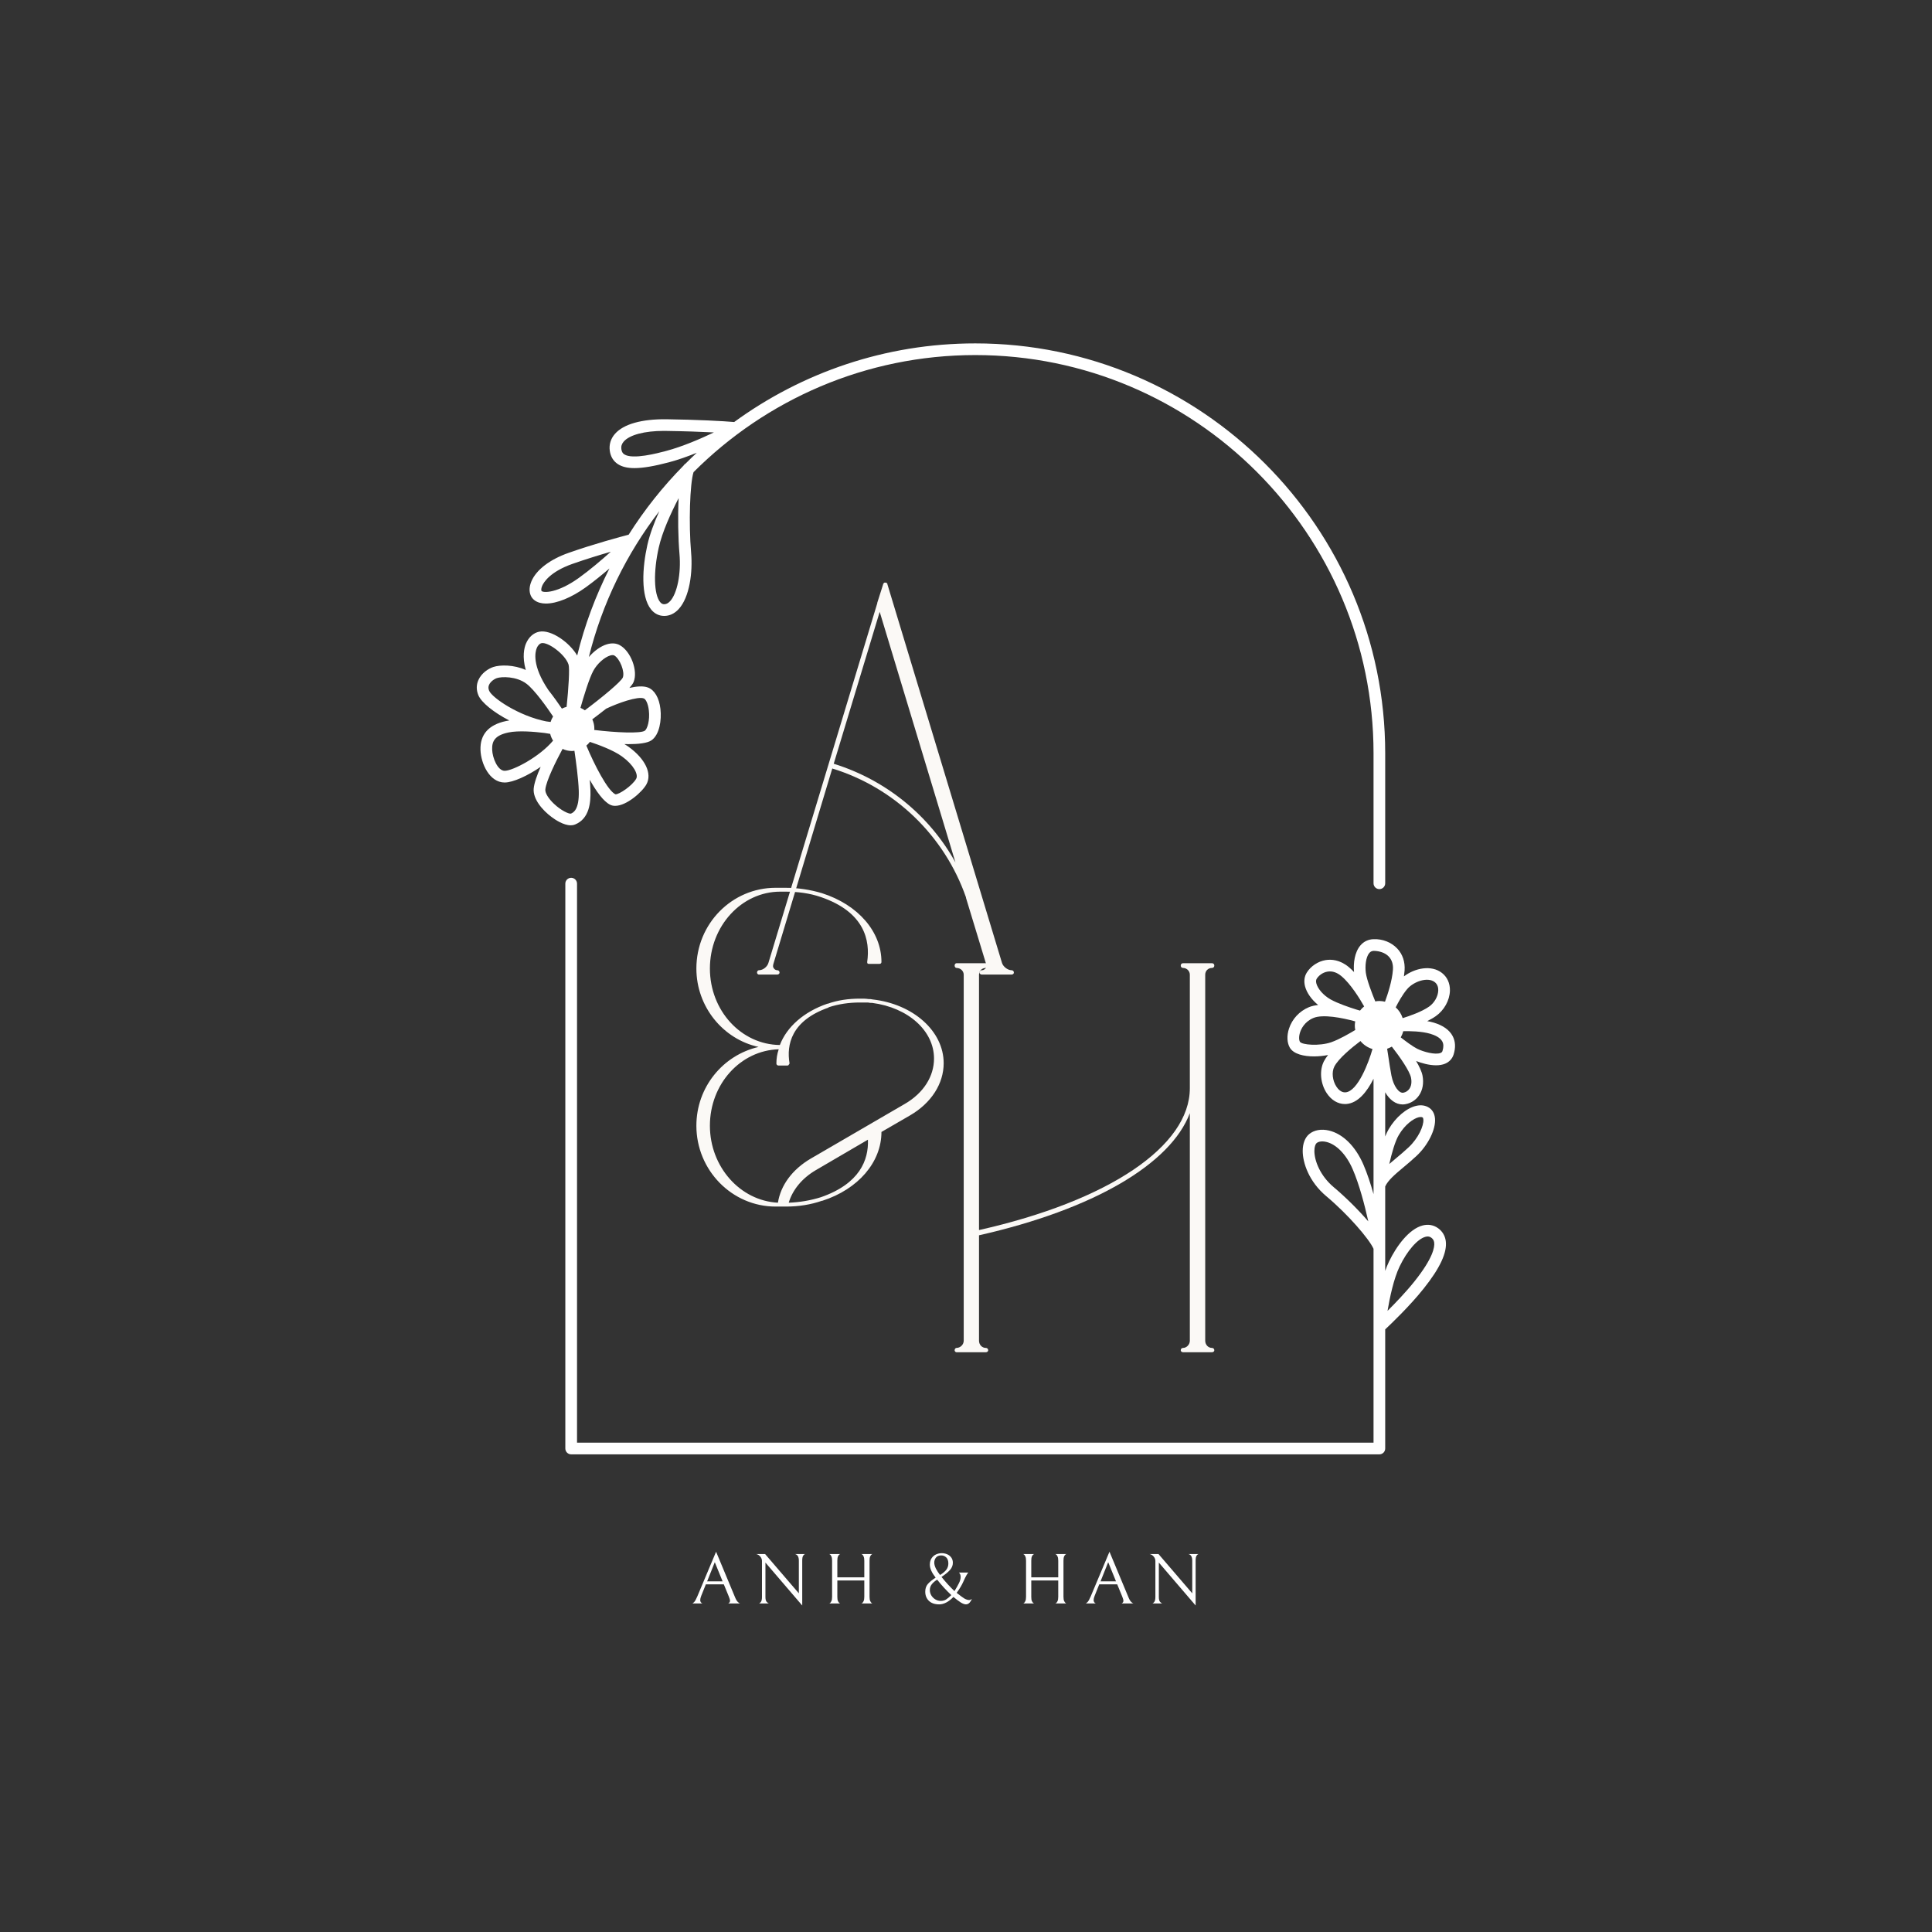 <svg xmlns="http://www.w3.org/2000/svg" xmlns:xlink="http://www.w3.org/1999/xlink" width="500" zoomAndPan="magnify" viewBox="0 0 375 375" height="500" preserveAspectRatio="xMidYMid meet" version="1.0"><rect x="0" y="0" width="375" height="375" fill="#333333" stroke="none"/><defs><g/><clipPath id="87f08a5f85"><path d="M 109 170 L 282.93 170 L 282.93 282.641 L 109 282.641 Z M 109 170 " clip-rule="nonzero"/></clipPath><clipPath id="868bdb4da4"><path d="M 92.43 66.641 L 269 66.641 L 269 173 L 92.43 173 Z M 92.43 66.641 " clip-rule="nonzero"/></clipPath></defs><g fill="#fbf9f6" fill-opacity="1"><g transform="translate(145.92, 188.695)"><g><path d="M 1.391 0.469 L 4.922 0.469 C 5.203 0.469 5.391 0.281 5.391 0.094 C 5.391 -0.188 5.203 -0.375 4.922 -0.375 C 4.656 -0.375 4.375 -0.562 4.281 -0.75 C 4.094 -0.938 4.094 -1.203 4.188 -1.578 L 15.625 -39.531 C 27.719 -35.812 37.391 -26.5 41.578 -14.516 C 41.578 -14.422 41.578 -14.422 41.578 -14.422 L 45.484 -1.578 C 45.562 -1.203 45.562 -0.938 45.391 -0.75 C 45.203 -0.562 45.016 -0.375 44.641 -0.375 C 44.453 -0.375 44.172 -0.188 44.172 0.094 C 44.172 0.281 44.453 0.469 44.641 0.469 L 50.406 0.469 C 50.688 0.469 50.875 0.281 50.875 0.094 C 50.875 -0.188 50.688 -0.375 50.406 -0.375 C 49.656 -0.375 48.734 -1.109 48.547 -1.859 L 26.312 -75.328 C 26.312 -75.328 26.312 -75.422 26.312 -75.422 C 26.312 -75.422 26.219 -75.516 26.219 -75.516 C 26.219 -75.516 26.219 -75.516 26.141 -75.516 C 26.141 -75.609 26.141 -75.609 26.141 -75.609 C 26.047 -75.609 26.047 -75.609 26.047 -75.609 C 25.953 -75.609 25.953 -75.609 25.953 -75.609 C 25.859 -75.609 25.859 -75.609 25.859 -75.609 C 25.859 -75.609 25.766 -75.609 25.766 -75.609 C 25.766 -75.609 25.672 -75.609 25.672 -75.516 C 25.672 -75.516 25.578 -75.516 25.578 -75.516 C 25.578 -75.516 25.578 -75.422 25.578 -75.422 C 25.578 -75.422 25.484 -75.328 25.484 -75.328 L 25.484 -75.234 L 24.359 -71.703 C 24.359 -71.703 24.359 -71.609 24.359 -71.609 L 14.875 -40.266 L 3.25 -1.859 C 3.062 -1.109 2.234 -0.375 1.391 -0.375 C 1.203 -0.375 1.016 -0.188 1.016 0.094 C 1.016 0.281 1.203 0.469 1.391 0.469 Z M 15.906 -40.453 L 24.828 -69.938 L 39.531 -21.297 C 34.5 -30.406 26.047 -37.297 15.906 -40.453 Z M 15.906 -40.453 "/></g></g></g><g fill="#fbf9f6" fill-opacity="1"><g transform="translate(179.338, 262.003)"><g><path d="M 55.891 -74.125 C 56.172 -74.125 56.359 -74.312 56.359 -74.594 C 56.359 -74.859 56.172 -75.047 55.891 -75.047 L 50.312 -75.047 C 50.031 -75.047 49.844 -74.859 49.844 -74.594 C 49.844 -74.312 50.031 -74.125 50.312 -74.125 C 50.969 -74.125 51.609 -73.562 51.609 -72.812 L 51.609 -50.781 C 51.609 -39.531 35.891 -28.922 10.688 -23.25 L 10.688 -72.812 C 10.688 -73.562 11.25 -74.125 12 -74.125 C 12.281 -74.125 12.469 -74.312 12.469 -74.594 C 12.469 -74.859 12.281 -75.047 12 -75.047 L 6.328 -75.047 C 6.141 -75.047 5.953 -74.859 5.953 -74.594 C 5.953 -74.312 6.141 -74.125 6.328 -74.125 C 7.062 -74.125 7.719 -73.562 7.719 -72.812 L 7.719 -1.766 C 7.719 -1.016 7.062 -0.375 6.328 -0.375 C 6.141 -0.375 5.953 -0.188 5.953 0.094 C 5.953 0.281 6.141 0.469 6.328 0.469 L 12 0.469 C 12.281 0.469 12.469 0.281 12.469 0.094 C 12.469 -0.188 12.281 -0.375 12 -0.375 C 11.25 -0.375 10.688 -1.016 10.688 -1.766 L 10.688 -22.234 C 32.922 -27.25 47.891 -36.078 51.609 -45.938 L 51.609 -1.766 C 51.609 -1.016 50.969 -0.375 50.312 -0.375 C 50.031 -0.375 49.844 -0.188 49.844 0.094 C 49.844 0.281 50.031 0.469 50.312 0.469 L 55.891 0.469 C 56.172 0.469 56.359 0.281 56.359 0.094 C 56.359 -0.188 56.172 -0.375 55.891 -0.375 C 55.156 -0.375 54.594 -1.016 54.594 -1.766 L 54.594 -72.812 C 54.594 -73.562 55.156 -74.125 55.891 -74.125 Z M 55.891 -74.125 "/></g></g></g><g fill="#fbf9f6" fill-opacity="1"><g transform="translate(129.62, 233.288)"><g><path d="M 39.75 -39.297 C 39.453 -39.375 39.219 -39.375 38.922 -39.375 C 38.469 -39.453 37.953 -39.453 37.281 -39.453 C 35.094 -39.453 33 -39.156 31.047 -38.469 C 31.047 -38.469 30.969 -38.469 30.969 -38.469 C 26.406 -36.906 23.094 -33.969 21.75 -30.453 C 14.25 -30.531 8.172 -37.125 8.172 -45.297 C 8.172 -53.547 14.328 -60.219 21.828 -60.219 C 21.906 -60.219 21.906 -60.219 21.906 -60.219 C 22.203 -60.219 22.5 -60.219 22.797 -60.219 C 25.203 -60.219 27.531 -59.922 29.703 -59.172 C 38.25 -56.25 39.297 -50.703 38.703 -46.578 C 38.703 -46.5 38.703 -46.344 38.781 -46.281 C 38.844 -46.203 38.922 -46.203 39.078 -46.203 L 41.094 -46.203 C 41.328 -46.203 41.469 -46.344 41.469 -46.578 C 41.469 -52.422 36.969 -57.672 29.922 -59.922 C 27.672 -60.594 25.281 -60.969 22.797 -60.969 C 22.5 -60.969 22.203 -60.969 21.969 -60.969 C 21.906 -60.969 21.906 -60.969 21.906 -60.969 L 20.922 -60.969 C 12.453 -60.969 5.547 -54 5.547 -45.297 C 5.547 -37.875 10.719 -31.578 17.625 -30.078 C 10.719 -28.5 5.547 -22.281 5.547 -14.781 C 5.547 -6.156 12.453 0.906 20.922 0.906 L 21.906 0.906 C 21.969 0.906 22.047 0.906 22.203 0.906 C 22.281 0.906 22.344 0.906 22.5 0.906 L 22.953 0.906 C 25.422 0.906 27.75 0.531 29.922 -0.219 C 29.922 -0.219 30 -0.219 30 -0.219 C 36.969 -2.469 41.469 -7.719 41.469 -13.578 L 47.031 -16.797 C 51.156 -19.203 53.547 -22.953 53.547 -26.922 C 53.547 -33.156 47.625 -38.406 39.75 -39.297 Z M 29.703 -0.906 C 27.75 -0.297 25.656 0.078 23.469 0.156 C 24.219 -2.328 26.031 -4.578 28.719 -6.156 L 38.844 -12.078 C 39 -8.172 37.281 -3.531 29.703 -0.906 Z M 46.047 -19.047 L 27.75 -8.406 C 24.156 -6.297 21.906 -3.219 21.375 0.156 C 14.031 -0.219 8.172 -6.828 8.172 -14.781 C 8.172 -22.875 14.094 -29.406 21.531 -29.625 C 21.219 -28.719 21.078 -27.828 21.078 -26.844 C 21.078 -26.625 21.297 -26.469 21.453 -26.469 L 23.25 -26.469 C 23.328 -26.469 23.469 -26.547 23.469 -26.625 C 23.547 -26.703 23.625 -26.781 23.625 -26.922 C 23.031 -30.453 23.922 -35.172 31.203 -37.719 C 31.203 -37.797 31.281 -37.797 31.281 -37.797 C 33.156 -38.406 35.172 -38.703 37.281 -38.703 C 37.875 -38.703 38.406 -38.703 38.844 -38.703 C 39.156 -38.625 39.375 -38.625 39.672 -38.625 C 46.656 -37.719 51.672 -33.219 51.672 -27.828 C 51.672 -24.375 49.656 -21.156 46.047 -19.047 Z M 46.047 -19.047 "/></g></g></g><g fill="#ffffff" fill-opacity="1"><g transform="translate(134.068, 311.235)"><g><path d="M 2.938 -3.719 L 2.047 -1.5 C 1.91 -1.156 1.844 -0.875 1.844 -0.656 C 1.844 -0.352 1.984 -0.133 2.266 0 L 0.266 0 C 0.359 0 0.492 -0.094 0.672 -0.281 C 0.848 -0.469 1.051 -0.832 1.281 -1.375 L 4.922 -10.047 L 8.547 -1.344 C 8.742 -0.844 8.938 -0.5 9.125 -0.312 C 9.32 -0.125 9.473 -0.02 9.578 0 L 7.266 0 C 7.504 -0.113 7.625 -0.285 7.625 -0.516 C 7.625 -0.711 7.547 -0.992 7.391 -1.359 L 6.422 -3.719 Z M 6.188 -4.297 L 4.672 -8.016 L 3.188 -4.297 Z M 6.188 -4.297 "/></g></g></g><g fill="#ffffff" fill-opacity="1"><g transform="translate(146.118, 311.235)"><g><path d="M 10.172 -9.594 C 10.035 -9.57 9.906 -9.469 9.781 -9.281 C 9.656 -9.102 9.594 -8.785 9.594 -8.328 L 9.594 0.391 L 2.453 -7.938 L 2.453 -1.25 C 2.453 -0.812 2.531 -0.5 2.688 -0.312 C 2.852 -0.133 3.008 -0.031 3.156 0 L 1.188 0 C 1.312 -0.031 1.441 -0.133 1.578 -0.312 C 1.711 -0.5 1.781 -0.816 1.781 -1.266 L 1.781 -8.25 C 1.781 -8.562 1.672 -8.848 1.453 -9.109 C 1.242 -9.367 0.977 -9.531 0.656 -9.594 L 2.391 -9.594 L 8.938 -1.969 L 8.938 -8.328 C 8.938 -9.047 8.691 -9.469 8.203 -9.594 Z M 10.172 -9.594 "/></g></g></g><g fill="#ffffff" fill-opacity="1"><g transform="translate(159.73, 311.235)"><g><path d="M 7.422 0 C 7.422 0.031 7.477 0.008 7.594 -0.062 C 7.707 -0.133 7.805 -0.266 7.891 -0.453 C 7.984 -0.641 8.031 -0.922 8.031 -1.297 L 8.031 -4.469 L 2.797 -4.469 L 2.797 -1.297 C 2.797 -0.922 2.836 -0.641 2.922 -0.453 C 3.016 -0.266 3.117 -0.133 3.234 -0.062 C 3.348 0 3.406 0.02 3.406 0 L 1.188 0 C 1.188 0.031 1.238 0.008 1.344 -0.062 C 1.457 -0.133 1.555 -0.266 1.641 -0.453 C 1.734 -0.641 1.781 -0.922 1.781 -1.297 L 1.781 -8.297 C 1.781 -8.672 1.734 -8.953 1.641 -9.141 C 1.555 -9.336 1.457 -9.469 1.344 -9.531 C 1.238 -9.594 1.188 -9.613 1.188 -9.594 L 3.406 -9.594 C 3.406 -9.613 3.348 -9.594 3.234 -9.531 C 3.117 -9.469 3.016 -9.336 2.922 -9.141 C 2.836 -8.953 2.797 -8.672 2.797 -8.297 L 2.797 -5.078 L 8.031 -5.078 L 8.031 -8.297 C 8.031 -8.672 7.984 -8.953 7.891 -9.141 C 7.805 -9.336 7.707 -9.469 7.594 -9.531 C 7.477 -9.594 7.422 -9.613 7.422 -9.594 L 9.641 -9.594 C 9.641 -9.625 9.582 -9.602 9.469 -9.531 C 9.363 -9.469 9.266 -9.336 9.172 -9.141 C 9.086 -8.953 9.047 -8.672 9.047 -8.297 L 9.047 -1.297 C 9.047 -0.922 9.094 -0.641 9.188 -0.453 C 9.281 -0.266 9.379 -0.133 9.484 -0.062 C 9.598 0 9.656 0.02 9.656 0 Z M 7.422 0 "/></g></g></g><g fill="#ffffff" fill-opacity="1"><g transform="translate(172.784, 311.235)"><g/></g></g><g fill="#ffffff" fill-opacity="1"><g transform="translate(178.809, 311.235)"><g><path d="M 9.594 -0.438 C 9.352 -0.031 9.051 0.172 8.688 0.172 C 8.414 0.172 8.082 0.051 7.688 -0.188 C 7.301 -0.438 6.82 -0.797 6.25 -1.266 C 5.312 -0.305 4.391 0.172 3.484 0.172 C 2.629 0.172 1.961 -0.055 1.484 -0.516 C 1.016 -0.973 0.781 -1.566 0.781 -2.297 C 0.781 -2.891 0.945 -3.383 1.281 -3.781 C 1.625 -4.176 2.129 -4.586 2.797 -5.016 C 2.047 -5.973 1.672 -6.812 1.672 -7.531 C 1.672 -8.02 1.781 -8.43 2 -8.766 C 2.219 -9.098 2.504 -9.348 2.859 -9.516 C 3.211 -9.68 3.586 -9.766 3.984 -9.766 C 4.359 -9.766 4.711 -9.691 5.047 -9.547 C 5.379 -9.398 5.645 -9.188 5.844 -8.906 C 6.039 -8.625 6.141 -8.289 6.141 -7.906 C 6.141 -7.375 5.945 -6.898 5.562 -6.484 C 5.188 -6.066 4.645 -5.625 3.938 -5.156 C 4.789 -4.094 5.629 -3.176 6.453 -2.406 C 6.828 -3 7.117 -3.516 7.328 -3.953 C 7.547 -4.398 7.656 -4.801 7.656 -5.156 C 7.656 -5.5 7.547 -5.781 7.328 -6 L 9.141 -6 C 8.922 -5.781 8.602 -5.203 8.188 -4.266 C 7.906 -3.609 7.469 -2.875 6.875 -2.062 C 6.938 -2.031 7.02 -1.969 7.125 -1.875 C 7.594 -1.5 8 -1.203 8.344 -0.984 C 8.695 -0.773 9.031 -0.672 9.344 -0.672 C 9.438 -0.672 9.598 -0.738 9.828 -0.875 C 9.766 -0.719 9.688 -0.57 9.594 -0.438 Z M 3.891 -9.328 C 3.422 -9.328 3.078 -9.188 2.859 -8.906 C 2.641 -8.633 2.531 -8.305 2.531 -7.922 C 2.531 -7.578 2.641 -7.188 2.859 -6.75 C 3.086 -6.32 3.352 -5.914 3.656 -5.531 C 4.227 -5.883 4.641 -6.234 4.891 -6.578 C 5.141 -6.922 5.266 -7.316 5.266 -7.766 C 5.266 -8.285 5.129 -8.676 4.859 -8.938 C 4.586 -9.195 4.266 -9.328 3.891 -9.328 Z M 3.094 -4.625 C 2.625 -4.332 2.27 -4.023 2.031 -3.703 C 1.789 -3.391 1.672 -3.023 1.672 -2.609 C 1.672 -2.242 1.766 -1.898 1.953 -1.578 C 2.148 -1.254 2.41 -0.992 2.734 -0.797 C 3.055 -0.598 3.406 -0.5 3.781 -0.5 C 4.176 -0.5 4.52 -0.586 4.812 -0.766 C 5.102 -0.953 5.445 -1.238 5.844 -1.625 C 5.375 -2.062 4.895 -2.547 4.406 -3.078 C 3.914 -3.617 3.477 -4.133 3.094 -4.625 Z M 3.094 -4.625 "/></g></g></g><g fill="#ffffff" fill-opacity="1"><g transform="translate(191.347, 311.235)"><g/></g></g><g fill="#ffffff" fill-opacity="1"><g transform="translate(197.373, 311.235)"><g><path d="M 7.422 0 C 7.422 0.031 7.477 0.008 7.594 -0.062 C 7.707 -0.133 7.805 -0.266 7.891 -0.453 C 7.984 -0.641 8.031 -0.922 8.031 -1.297 L 8.031 -4.469 L 2.797 -4.469 L 2.797 -1.297 C 2.797 -0.922 2.836 -0.641 2.922 -0.453 C 3.016 -0.266 3.117 -0.133 3.234 -0.062 C 3.348 0 3.406 0.02 3.406 0 L 1.188 0 C 1.188 0.031 1.238 0.008 1.344 -0.062 C 1.457 -0.133 1.555 -0.266 1.641 -0.453 C 1.734 -0.641 1.781 -0.922 1.781 -1.297 L 1.781 -8.297 C 1.781 -8.672 1.734 -8.953 1.641 -9.141 C 1.555 -9.336 1.457 -9.469 1.344 -9.531 C 1.238 -9.594 1.188 -9.613 1.188 -9.594 L 3.406 -9.594 C 3.406 -9.613 3.348 -9.594 3.234 -9.531 C 3.117 -9.469 3.016 -9.336 2.922 -9.141 C 2.836 -8.953 2.797 -8.672 2.797 -8.297 L 2.797 -5.078 L 8.031 -5.078 L 8.031 -8.297 C 8.031 -8.672 7.984 -8.953 7.891 -9.141 C 7.805 -9.336 7.707 -9.469 7.594 -9.531 C 7.477 -9.594 7.422 -9.613 7.422 -9.594 L 9.641 -9.594 C 9.641 -9.625 9.582 -9.602 9.469 -9.531 C 9.363 -9.469 9.266 -9.336 9.172 -9.141 C 9.086 -8.953 9.047 -8.672 9.047 -8.297 L 9.047 -1.297 C 9.047 -0.922 9.094 -0.641 9.188 -0.453 C 9.281 -0.266 9.379 -0.133 9.484 -0.062 C 9.598 0 9.656 0.02 9.656 0 Z M 7.422 0 "/></g></g></g><g fill="#ffffff" fill-opacity="1"><g transform="translate(210.427, 311.235)"><g><path d="M 2.938 -3.719 L 2.047 -1.5 C 1.91 -1.156 1.844 -0.875 1.844 -0.656 C 1.844 -0.352 1.984 -0.133 2.266 0 L 0.266 0 C 0.359 0 0.492 -0.094 0.672 -0.281 C 0.848 -0.469 1.051 -0.832 1.281 -1.375 L 4.922 -10.047 L 8.547 -1.344 C 8.742 -0.844 8.938 -0.5 9.125 -0.312 C 9.32 -0.125 9.473 -0.02 9.578 0 L 7.266 0 C 7.504 -0.113 7.625 -0.285 7.625 -0.516 C 7.625 -0.711 7.547 -0.992 7.391 -1.359 L 6.422 -3.719 Z M 6.188 -4.297 L 4.672 -8.016 L 3.188 -4.297 Z M 6.188 -4.297 "/></g></g></g><g fill="#ffffff" fill-opacity="1"><g transform="translate(222.477, 311.235)"><g><path d="M 10.172 -9.594 C 10.035 -9.57 9.906 -9.469 9.781 -9.281 C 9.656 -9.102 9.594 -8.785 9.594 -8.328 L 9.594 0.391 L 2.453 -7.938 L 2.453 -1.25 C 2.453 -0.812 2.531 -0.5 2.688 -0.312 C 2.852 -0.133 3.008 -0.031 3.156 0 L 1.188 0 C 1.312 -0.031 1.441 -0.133 1.578 -0.312 C 1.711 -0.5 1.781 -0.816 1.781 -1.266 L 1.781 -8.25 C 1.781 -8.562 1.672 -8.848 1.453 -9.109 C 1.242 -9.367 0.977 -9.531 0.656 -9.594 L 2.391 -9.594 L 8.938 -1.969 L 8.938 -8.328 C 8.938 -9.047 8.691 -9.469 8.203 -9.594 Z M 10.172 -9.594 "/></g></g></g><g clip-path="url(#87f08a5f85)"><path fill="#ffffff" d="M 281.957 201.098 C 281.324 199.906 280.094 199.031 278.297 198.492 C 277.891 198.371 277.457 198.277 277.02 198.199 C 277.617 197.902 278.188 197.586 278.676 197.242 C 280.305 196.105 281.387 194.156 281.43 192.277 C 281.461 190.859 280.906 189.633 279.863 188.832 C 277.82 187.254 274.648 187.883 272.5 189.516 C 272.555 189.129 272.602 188.746 272.629 188.375 C 272.746 186.684 272.246 185.203 271.188 184.094 C 270.059 182.906 268.387 182.223 266.605 182.297 C 265.594 182.32 264.711 182.738 264.055 183.508 C 262.914 184.848 262.664 186.969 262.816 188.672 C 262.484 188.324 262.145 187.996 261.801 187.711 C 260.059 186.266 258.398 186.18 257.312 186.352 C 255.832 186.59 254.426 187.523 253.641 188.785 C 253.172 189.543 253.055 190.461 253.305 191.438 C 253.633 192.711 254.582 194.035 255.852 195.07 C 255.199 195.145 254.586 195.273 254.051 195.496 C 252.215 196.266 250.809 197.777 250.195 199.645 C 249.738 201.035 249.805 202.426 250.367 203.371 C 251.113 204.609 253.07 205.047 255.047 205.047 C 256.004 205.047 256.945 204.938 257.777 204.777 C 257.457 205.188 257.176 205.598 256.973 205.992 C 256.062 207.773 256.285 210.316 257.516 212.18 C 258.41 213.535 259.688 214.293 261.055 214.293 C 261.141 214.293 261.227 214.289 261.312 214.285 C 263.617 214.121 265.367 211.848 266.602 209.383 L 266.602 231.781 C 266.039 229.781 265.383 227.77 264.637 226.047 C 263.098 222.492 260.664 220.082 257.961 219.438 C 256.465 219.082 255.059 219.336 254.109 220.129 C 253.301 220.801 252.855 221.961 252.855 223.395 C 252.852 225.676 254.047 229.344 257.426 232.176 C 261.691 235.75 265.77 240.508 266.602 242.391 L 266.602 280.02 L 112 280.02 L 112 171.512 C 112 170.887 111.492 170.379 110.863 170.379 C 110.238 170.379 109.73 170.887 109.73 171.512 L 109.73 281.152 C 109.73 281.781 110.238 282.289 110.863 282.289 L 267.734 282.289 C 268.363 282.289 268.867 281.781 268.867 281.152 L 268.867 258.031 C 270.02 256.953 273.645 253.488 276.336 250.109 C 279.52 246.117 280.922 243.094 280.621 240.871 C 280.48 239.855 279.973 239.004 279.152 238.406 C 278.277 237.77 277.242 237.582 276.156 237.855 C 273.484 238.535 271.027 241.91 269.617 244.848 C 269.348 245.41 269.098 246.031 268.867 246.68 L 268.867 230.293 C 269.395 229.102 270.812 227.906 272.457 226.531 C 273.266 225.852 274.121 225.137 274.965 224.344 C 277.207 222.242 278.707 219.203 278.535 217.113 C 278.438 215.941 277.859 215.324 277.398 215.016 C 276.703 214.555 275.84 214.426 274.891 214.641 C 273.004 215.074 270.91 216.848 269.547 219.164 C 269.309 219.57 269.082 220.059 268.867 220.59 L 268.867 212.008 C 269.719 213.488 270.922 214.371 272.242 214.371 C 272.414 214.371 272.59 214.355 272.766 214.324 C 273.859 214.137 274.805 213.531 275.43 212.621 C 276.148 211.578 276.387 210.207 276.105 208.754 C 275.949 207.965 275.469 206.965 274.867 205.941 C 275.871 206.336 277.348 206.773 278.734 206.773 C 279.359 206.773 279.961 206.684 280.496 206.461 C 281.312 206.121 281.883 205.5 282.145 204.676 C 282.566 203.336 282.504 202.133 281.957 201.098 Z M 258.883 230.438 C 256.281 228.258 255.117 225.332 255.121 223.398 C 255.121 222.539 255.348 222.043 255.559 221.867 C 255.812 221.656 256.203 221.547 256.66 221.547 C 256.902 221.547 257.168 221.578 257.434 221.645 C 259.406 222.113 261.324 224.098 262.555 226.945 C 263.844 229.922 264.883 233.906 265.586 237.07 C 263.617 234.781 261.098 232.293 258.883 230.438 Z M 271.66 245.828 C 273.129 242.766 275.16 240.445 276.711 240.055 C 276.852 240.02 276.984 240 277.109 240 C 277.367 240 277.598 240.078 277.82 240.242 C 278.148 240.477 278.316 240.766 278.375 241.176 C 278.492 242.051 278.156 244.191 274.562 248.699 C 272.926 250.75 270.879 252.887 269.32 254.438 C 269.758 251.828 270.52 248.207 271.66 245.828 Z M 271.504 220.312 C 272.699 218.273 274.359 217.09 275.395 216.852 C 275.508 216.828 275.637 216.809 275.762 216.809 C 275.898 216.809 276.035 216.832 276.141 216.902 C 276.207 216.945 276.258 217.098 276.273 217.301 C 276.375 218.512 275.309 220.914 273.414 222.691 C 272.605 223.453 271.781 224.141 271.004 224.793 C 270.539 225.18 270.086 225.559 269.66 225.93 C 270.141 223.809 270.777 221.539 271.504 220.312 Z M 278.48 190.625 C 279.066 191.078 279.176 191.746 279.164 192.227 C 279.137 193.387 278.418 194.656 277.379 195.387 C 275.977 196.367 273.656 197.184 272.258 197.621 C 271.996 196.805 271.531 196.086 270.906 195.527 C 271.363 194.613 272.176 193.113 273.109 192.004 C 274.379 190.5 277.105 189.562 278.48 190.625 Z M 265.777 184.98 C 266.016 184.699 266.289 184.57 266.656 184.562 C 267.766 184.578 268.867 184.941 269.547 185.656 C 270.164 186.305 270.441 187.164 270.367 188.219 C 270.219 190.375 269.348 193.012 268.828 194.43 C 268.473 194.348 268.113 194.293 267.734 194.293 C 267.461 194.293 267.199 194.328 266.941 194.371 C 266.285 192.785 265.293 190.184 265.109 188.828 C 264.93 187.52 265.102 185.773 265.777 184.98 Z M 255.566 189.984 C 255.902 189.441 256.656 188.754 257.676 188.59 C 258.578 188.441 259.48 188.734 260.352 189.457 C 262.168 190.961 263.949 193.875 264.781 195.348 C 264.48 195.586 264.215 195.855 263.98 196.156 C 263.785 196.098 263.57 196.039 263.324 195.969 C 261.859 195.512 259.617 194.75 258.254 193.98 C 256.906 193.223 255.777 191.945 255.5 190.875 C 255.406 190.504 255.43 190.203 255.566 189.984 Z M 252.312 202.203 C 252.133 201.906 252.07 201.203 252.352 200.352 C 252.543 199.766 253.18 198.32 254.926 197.59 C 256.793 196.809 260.602 197.582 262.883 198.207 C 262.941 198.227 262.992 198.242 263.047 198.258 C 263.004 198.52 262.965 198.785 262.965 199.062 C 262.965 199.355 263 199.641 263.055 199.922 C 261.996 200.562 259.945 201.754 258.41 202.289 C 256.121 203.09 252.691 202.824 252.312 202.203 Z M 261.156 212.023 C 260.293 212.082 259.695 211.363 259.406 210.93 C 258.621 209.738 258.445 208.094 258.992 207.023 C 259.789 205.469 262.398 203.312 264.062 202.066 C 264.66 202.797 265.469 203.34 266.398 203.617 C 265.703 206.098 263.562 211.852 261.156 212.023 Z M 273.562 211.336 C 273.285 211.738 272.863 212.008 272.379 212.094 C 271.594 212.242 270.496 210.918 270.074 208.758 C 269.848 207.578 269.645 206.215 269.477 205.078 C 269.379 204.445 269.309 203.953 269.242 203.562 C 269.562 203.453 269.867 203.316 270.152 203.148 C 271.676 205.086 273.625 207.891 273.879 209.188 C 274.047 210.051 273.938 210.789 273.562 211.336 Z M 279.984 203.992 C 279.934 204.148 279.852 204.273 279.617 204.371 C 278.617 204.789 276.281 204.176 275.047 203.547 C 274.223 203.133 272.844 202.109 271.887 201.359 C 272.094 200.984 272.262 200.586 272.363 200.156 C 273.621 200.125 275.926 200.152 277.645 200.664 C 278.469 200.91 279.535 201.367 279.953 202.156 C 280.211 202.645 280.219 203.242 279.984 203.992 Z M 279.984 203.992 " fill-opacity="1" fill-rule="nonzero"/></g><g clip-path="url(#868bdb4da4)"><path fill="#ffffff" d="M 111.59 160.047 C 114.434 158.914 114.672 155.723 114.605 153.418 C 114.586 152.797 114.539 152.09 114.473 151.352 C 115.695 153.539 117.113 155.559 118.449 156.211 C 118.738 156.352 119.062 156.414 119.402 156.414 C 121.625 156.414 124.684 153.699 125.48 152.223 C 126.602 150.156 125.262 147.32 122.07 145 C 121.801 144.801 121.5 144.609 121.191 144.426 C 121.453 144.43 121.719 144.438 121.977 144.438 C 123.918 144.438 125.633 144.254 126.438 143.703 C 128.008 142.629 128.445 139.777 128.188 137.586 C 127.938 135.449 127.055 133.938 125.773 133.449 C 124.852 133.098 123.531 133.211 122.168 133.523 C 122.559 133.082 122.852 132.691 122.977 132.383 C 123.875 130.219 122.449 126.406 120.305 125.23 C 119.598 124.84 118.738 124.781 117.82 125.051 C 116.617 125.402 115.32 126.34 114.293 127.527 C 116.891 117.07 121.617 107.484 127.973 99.219 C 126.992 101.398 126.117 103.703 125.652 105.785 C 124.668 110.164 124.336 115.746 126.355 118.27 C 127.023 119.109 127.91 119.551 128.922 119.551 C 129.965 119.551 130.941 119.09 131.738 118.215 C 133.852 115.914 134.473 111.082 134.148 107.316 C 133.656 101.633 133.902 93.867 134.617 91.641 C 148.656 77.59 168.035 68.918 189.301 68.918 C 231.926 68.918 266.602 103.598 266.602 146.219 L 266.602 171.445 C 266.602 172.07 267.109 172.578 267.734 172.578 C 268.363 172.578 268.867 172.07 268.867 171.445 L 268.867 146.219 C 268.867 102.344 233.176 66.652 189.301 66.652 C 171.871 66.652 155.68 72.312 142.504 81.914 C 140.418 81.73 135.293 81.457 129.301 81.375 C 124.547 81.332 121.039 82.312 119.371 84.203 C 118.539 85.148 118.191 86.285 118.359 87.5 C 118.52 88.629 119.043 89.496 119.91 90.07 C 120.699 90.594 121.746 90.859 123.148 90.859 C 124.82 90.859 127.004 90.48 129.855 89.727 C 131.641 89.254 133.496 88.59 135.242 87.883 C 134.504 88.566 133.785 89.27 133.074 89.98 C 132.93 90.07 132.797 90.18 132.703 90.332 C 132.699 90.336 132.688 90.359 132.684 90.363 C 128.668 94.43 125.094 98.926 122.023 103.781 C 120.57 104.16 115.277 105.578 110.359 107.312 C 106.746 108.582 104.125 110.578 103.168 112.785 C 102.723 113.805 102.672 114.801 103.023 115.602 C 103.316 116.273 103.934 116.77 104.762 116.996 C 105.129 117.098 105.531 117.148 105.969 117.148 C 108.07 117.148 110.902 116.012 113.699 113.996 C 115.258 112.871 116.852 111.574 118.293 110.34 C 115.602 115.652 113.484 121.309 112.031 127.238 C 110.582 124.742 107.004 122.148 104.664 122.613 C 103.543 122.832 102.602 123.684 102.078 124.945 C 101.754 125.734 101.324 127.449 102.051 130.043 C 99.742 129.004 97.094 129.016 95.742 129.465 C 94.793 129.781 93.473 130.629 92.863 131.984 C 92.438 132.93 92.434 133.961 92.859 134.961 C 93.441 136.34 95.797 138.27 98.852 139.844 C 98.633 139.875 98.422 139.91 98.223 139.953 C 94.836 140.672 93.168 142.559 93.262 145.559 C 93.344 148.215 95.02 151.883 97.949 151.883 C 97.957 151.883 97.965 151.883 97.973 151.883 C 99.586 151.871 102.367 150.613 104.941 148.844 C 104.25 150.422 103.684 151.992 103.59 153.059 C 103.414 155.098 105.285 157.262 107.094 158.605 C 107.797 159.133 109.395 160.191 110.781 160.191 C 111.062 160.191 111.336 160.148 111.59 160.047 Z M 129.273 87.535 C 127.668 87.961 122.781 89.258 121.164 88.184 C 120.949 88.039 120.691 87.797 120.605 87.184 C 120.527 86.629 120.68 86.145 121.07 85.699 C 122.219 84.398 125.117 83.637 128.863 83.637 C 128.996 83.637 129.133 83.637 129.266 83.641 C 132.793 83.691 136.074 83.809 138.566 83.934 C 136.004 85.156 132.469 86.688 129.273 87.535 Z M 130.07 116.684 C 129.699 117.086 129.324 117.281 128.922 117.281 C 128.711 117.281 128.426 117.234 128.125 116.855 C 126.91 115.34 126.805 110.992 127.863 106.281 C 128.543 103.246 130.211 99.598 131.723 96.688 C 131.543 100.293 131.633 104.551 131.887 107.512 C 132.219 111.32 131.453 115.176 130.07 116.684 Z M 112.375 112.156 C 108.219 115.148 105.418 115.113 105.102 114.691 C 105.031 114.539 105.031 114.184 105.246 113.688 C 105.508 113.086 106.703 111 111.113 109.449 C 113.695 108.539 116.391 107.715 118.559 107.09 C 116.777 108.688 114.516 110.613 112.375 112.156 Z M 123.488 151.145 C 122.781 152.453 120.141 154.266 119.441 154.172 C 117.934 153.434 115.371 148.461 113.812 144.719 C 114.066 144.504 114.297 144.266 114.496 144 C 115.957 144.48 119 145.566 120.738 146.832 C 123.023 148.492 123.93 150.328 123.488 151.145 Z M 124.965 135.566 C 125.332 135.707 125.781 136.535 125.938 137.852 C 126.172 139.828 125.641 141.5 125.156 141.832 C 124.332 142.398 119.645 142.211 115.336 141.684 C 115.344 141.594 115.363 141.508 115.363 141.418 C 115.363 140.777 115.215 140.172 114.965 139.621 C 115.699 139.07 116.656 138.344 117.656 137.551 C 119.961 136.461 123.777 135.105 124.965 135.566 Z M 115.168 130.188 C 115.91 128.828 117.324 127.555 118.457 127.227 C 118.645 127.172 118.996 127.098 119.211 127.215 C 120.316 127.82 121.332 130.434 120.883 131.516 C 120.508 132.344 116.906 135.34 113.52 137.871 C 113.254 137.684 112.973 137.52 112.668 137.395 C 113.273 135.246 114.363 131.656 115.168 130.188 Z M 104.176 125.809 C 104.438 125.176 104.824 124.891 105.102 124.836 C 106.367 124.559 109.723 127.023 110.355 128.988 C 110.594 129.734 110.355 133.66 109.977 137.199 C 109.656 137.277 109.352 137.398 109.062 137.543 C 108.457 136.652 107.496 135.273 106.449 133.953 C 103.203 129.156 103.887 126.508 104.176 125.809 Z M 94.945 134.078 C 94.766 133.656 94.762 133.285 94.93 132.918 C 95.203 132.305 95.906 131.801 96.457 131.617 C 97.336 131.32 100.234 131.227 102.199 132.723 C 103.754 133.906 106.145 137.254 107.355 139.07 C 107.145 139.395 106.988 139.754 106.871 140.133 C 106.625 140.098 106.336 140.062 106.027 140.023 C 100.695 138.977 95.523 135.441 94.945 134.078 Z M 97.961 149.613 C 97.957 149.613 97.953 149.613 97.953 149.613 C 96.621 149.613 95.578 147.152 95.527 145.484 C 95.477 143.91 95.996 142.742 98.695 142.172 C 100.602 141.766 103.668 142.02 105.656 142.262 C 106.035 142.332 106.414 142.395 106.793 142.445 C 106.906 142.918 107.098 143.359 107.352 143.758 C 104.73 146.902 99.566 149.605 97.961 149.613 Z M 105.848 153.258 C 105.992 151.582 107.965 147.637 109.195 145.363 C 109.75 145.617 110.359 145.77 111.012 145.77 C 111.176 145.77 111.332 145.742 111.496 145.723 C 111.773 147.598 112.27 151.191 112.34 153.488 C 112.449 157.266 111.219 157.754 110.797 157.926 C 110.41 157.992 108.957 157.371 107.516 156.008 C 106.445 154.996 105.793 153.918 105.848 153.258 Z M 105.848 153.258 " fill-opacity="1" fill-rule="nonzero"/></g></svg>